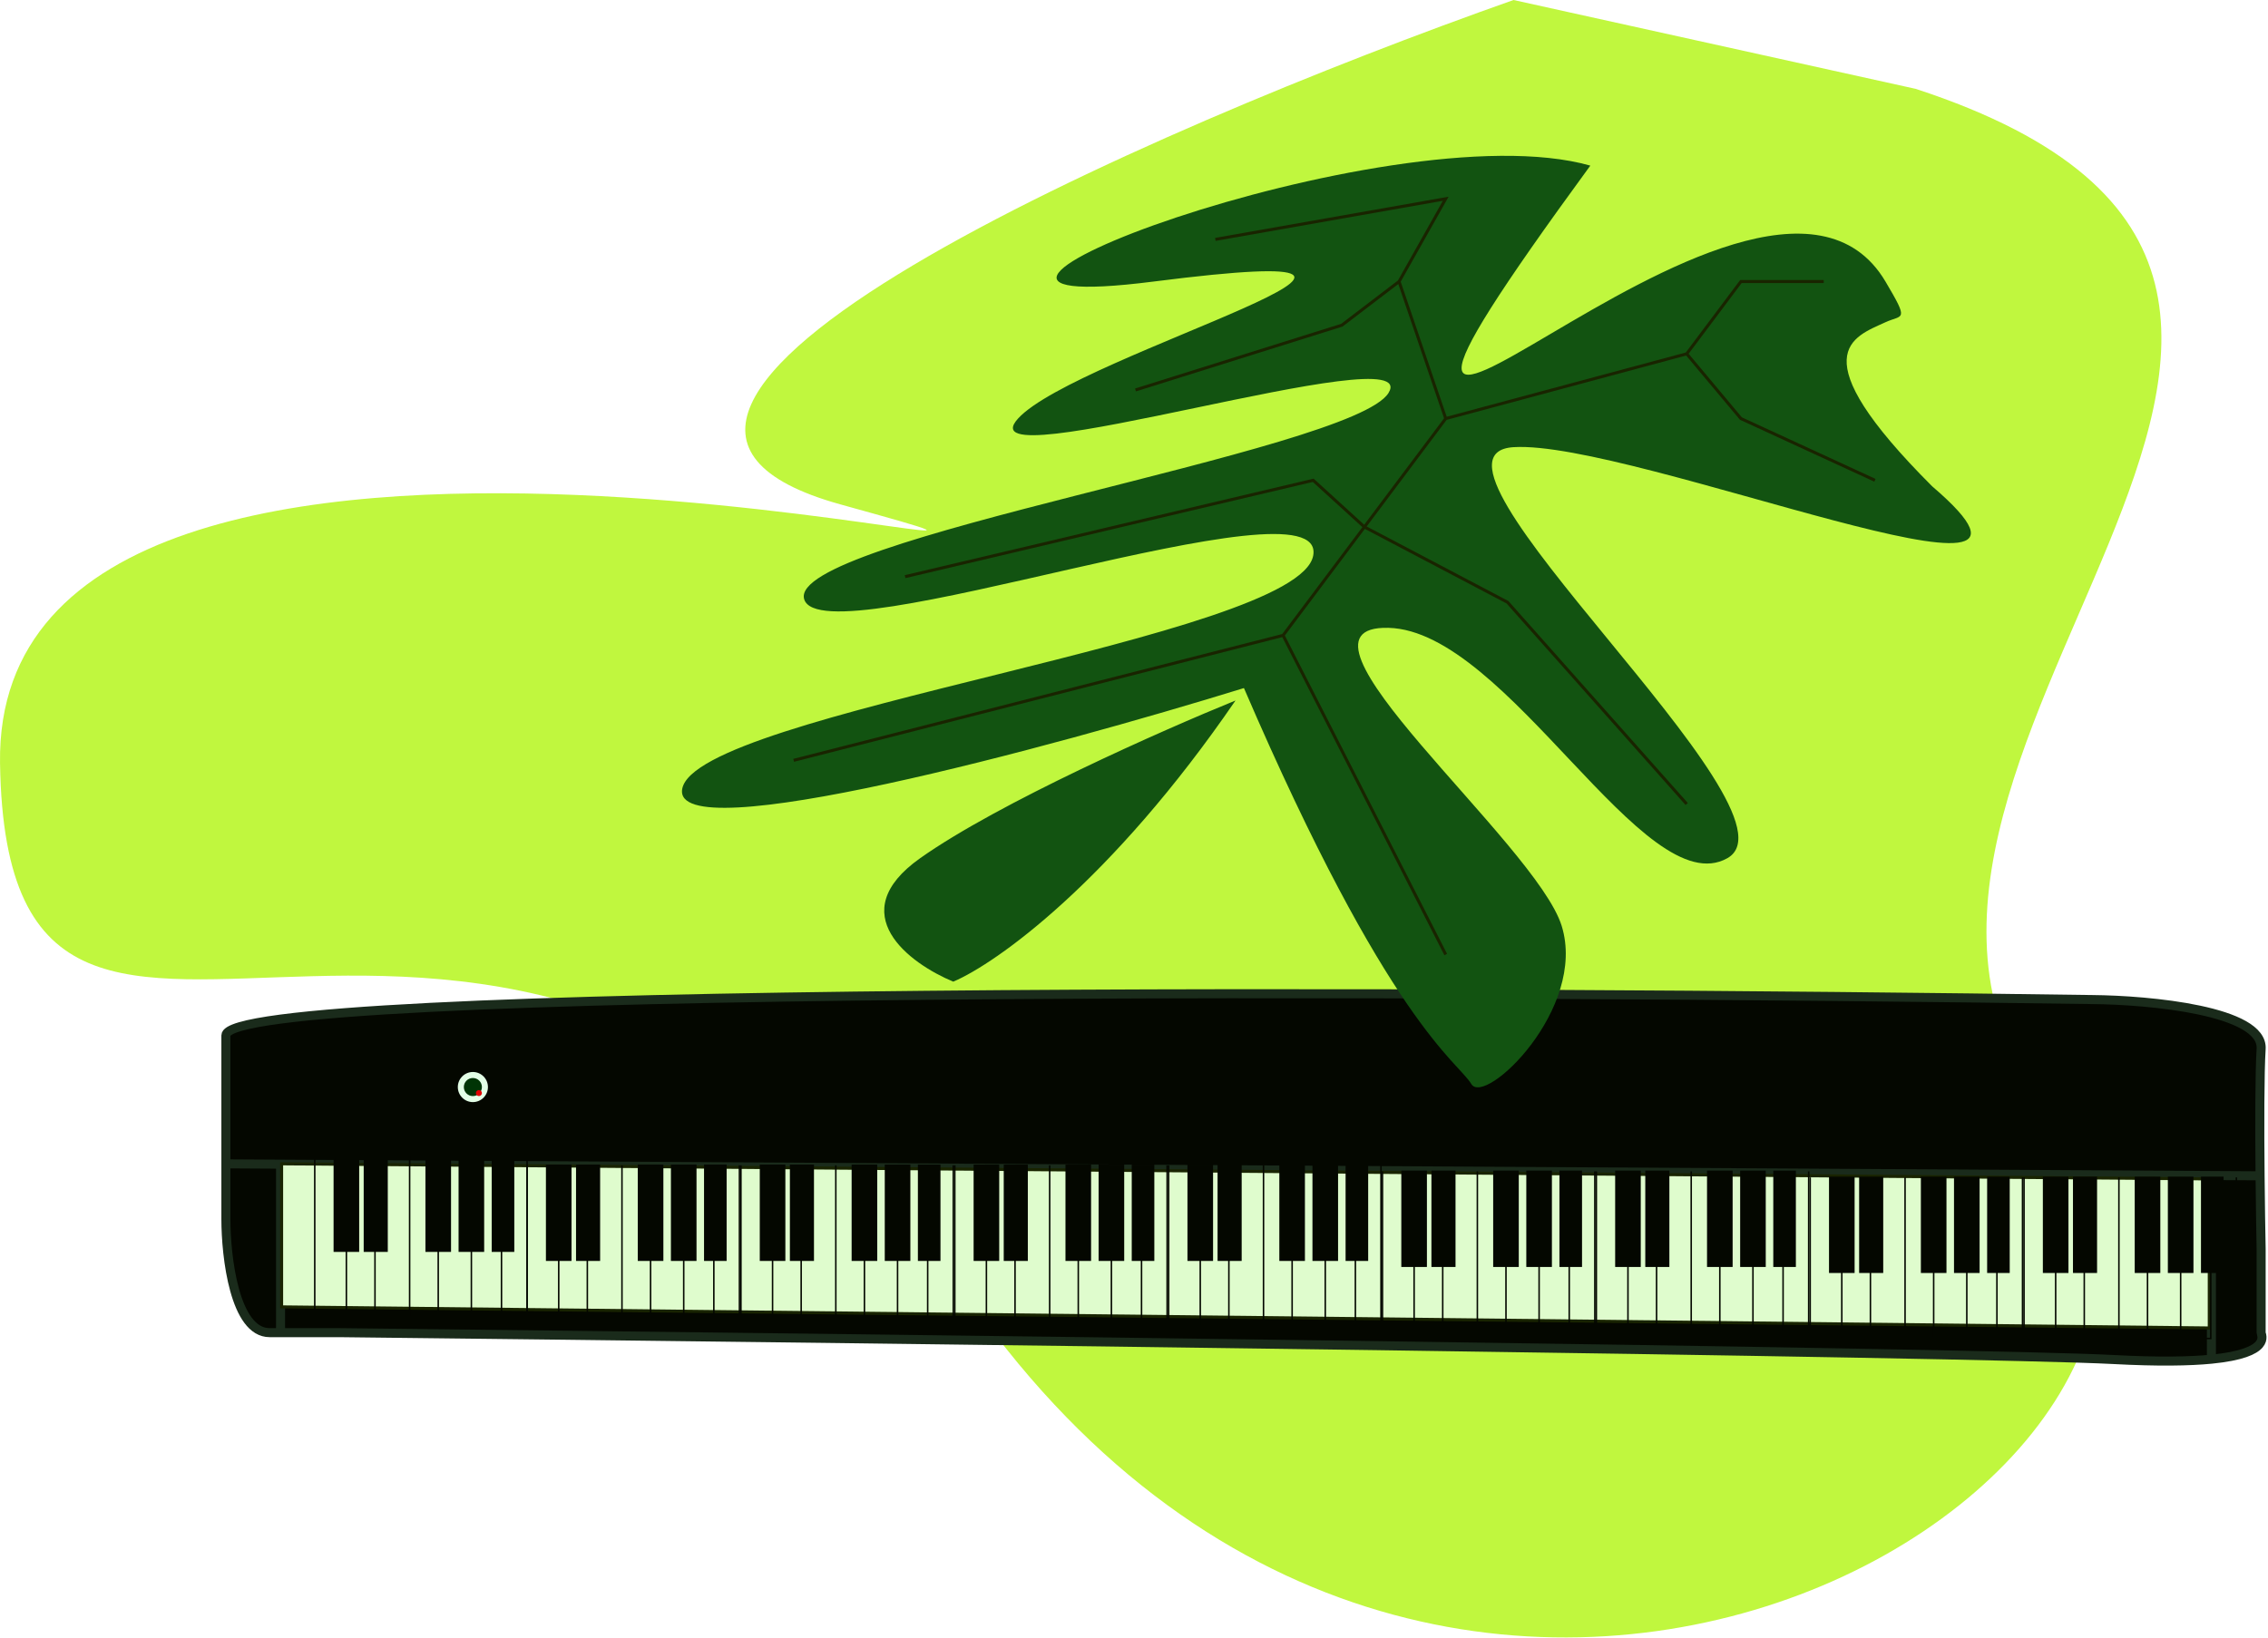 <svg width="753" height="544" viewBox="0 0 753 544" fill="none" xmlns="http://www.w3.org/2000/svg">
<g filter="url(#filter0_b_7_49)">
<path d="M279.011 167.5C166.611 136.3 381.178 42.833 502.511 0L636 29.5C838 95.5 590.011 253.5 680.011 369.5C770.011 485.5 488.011 657.5 326.511 438C165.011 218.5 2.511 415.5 0.011 253.5C-2.489 91.5 419.511 206.5 279.011 167.5Z" fill="#C0F73E"/>
</g>
<path d="M75 343.852C75 327.186 488.134 328.971 694.702 331.947C713.708 332.113 751.52 335.618 750.72 348.316C750.212 356.382 750.214 374.217 750.37 390.477C750.459 399.814 750.598 408.631 750.72 414.782V442.559C750.72 443.289 754.509 449.387 734.215 451.375C726.92 452.09 716.515 452.274 701.704 451.487C656.889 449.107 290.237 444.543 112.512 442.559H93.147H89.505C77.901 442.559 75 417.428 75 404.862V386.509V343.852Z" fill="#040700"/>
<path d="M75 386.509C75 393.812 75 400.338 75 404.862C75 417.428 77.901 442.559 89.505 442.559C90.755 442.559 91.97 442.559 93.147 442.559M75 386.509C75 372.191 75 354.889 75 343.852C75 327.186 488.134 328.971 694.702 331.947C713.708 332.113 751.52 335.618 750.72 348.316C750.212 356.382 750.214 374.217 750.37 390.477M75 386.509L93.147 386.616M750.37 390.477C750.459 399.814 750.598 408.631 750.72 414.782C750.72 423.711 750.72 441.766 750.72 442.559C750.72 443.289 754.509 449.387 734.215 451.375M750.37 390.477L734.215 390.382M93.147 386.616V442.559M93.147 386.616L734.215 390.382M93.147 442.559C102.889 442.559 109.983 442.559 112.512 442.559C290.237 444.543 656.889 449.107 701.704 451.487C716.515 452.274 726.92 452.09 734.215 451.375M734.215 390.382V451.375" stroke="#1A2B1B" stroke-width="3"/>
<path d="M733.5 391.5L93.5 386.5V434L733.5 441V391.5Z" fill="#DFFCCD" stroke="#192400"/>
<path d="M115 415.5V437.5H124.5V415.5H121V384H128.5V415.5H124.5V437.5H136H145.5V415.5H141.5V384H149.5V415.5H145.5V437.5H156.5V415.5H152.5V384H160.5V415.5H156.5V437.5H166.5V415.5H163.5V384H170.5V415.5H166.5V437.5H156.5H145.5H136H124.5H115V415.5H111V384H119V415.5H115Z" fill="#040700"/>
<path d="M104.5 384V433V437.5H115M115 437.5V415.5M115 437.5H124.5M115 415.5H111V384H119V415.5H115ZM124.5 437.5V415.5H121M124.5 437.5H136M121 415.5H128.5V384H121V415.5ZM136 437.5V384M136 437.5H145.5M145.5 437.5V415.5M145.5 437.5H156.5M145.5 415.5H141.5V384H149.5V415.5H145.5ZM156.5 437.5V415.5M156.5 437.5H166.5V415.5M156.5 415.5H152.5V384H160.5V415.5H156.5ZM166.5 415.5H163.5V384H170.5V415.5H166.5ZM175 437.5V384" stroke="#040700" stroke-width="0.5"/>
<path d="M185.5 418.5V440.5H195V418.5H191.5V387H199V418.5H195V440.5H206.5H216V418.5H212V387H220V418.5H216V440.5H227V418.5H223V387H231V418.5H227V440.5H237V418.5H234V387H241V418.5H237V440.5H227H216H206.5H195H185.5V418.5H181.5V387H189.5V418.5H185.5Z" fill="#040700"/>
<path d="M175 387V436V440.5H185.5M185.5 440.5V418.5M185.5 440.5H195M185.5 418.5H181.5V387H189.5V418.5H185.5ZM195 440.5V418.5H191.5M195 440.5H206.5M191.5 418.5H199V387H191.5V418.5ZM206.5 440.5V387M206.5 440.5H216M216 440.5V418.5M216 440.5H227M216 418.5H212V387H220V418.5H216ZM227 440.5V418.5M227 440.5H237V418.5M227 418.5H223V387H231V418.5H227ZM237 418.5H234V387H241V418.5H237ZM245.5 440.5V387" stroke="#040700" stroke-width="0.5"/>
<path d="M256.5 418.5V440.5H266V418.5H262.5V387H270V418.5H266V440.5H277.5H287V418.5H283V387H291V418.5H287V440.5H298V418.5H294V387H302V418.5H298V440.5H308V418.5H305V387H312V418.5H308V440.5H298H287H277.5H266H256.5V418.5H252.5V387H260.5V418.5H256.5Z" fill="#040700"/>
<path d="M246 387V436V440.5H256.5M256.5 440.5V418.5M256.5 440.5H266M256.5 418.5H252.5V387H260.5V418.5H256.5ZM266 440.5V418.5H262.5M266 440.5H277.5M262.5 418.5H270V387H262.5V418.5ZM277.5 440.5V387M277.5 440.5H287M287 440.5V418.5M287 440.5H298M287 418.5H283V387H291V418.5H287ZM298 440.5V418.5M298 440.5H308V418.5M298 418.5H294V387H302V418.5H298ZM308 418.5H305V387H312V418.5H308ZM316.5 440.5V387" stroke="#040700" stroke-width="0.5"/>
<path d="M327.5 418.5V440.5H337V418.5H333.5V387H341V418.5H337V440.5H348.5H358V418.5H354V387H362V418.5H358V440.5H369V418.5H365V387H373V418.5H369V440.5H379V418.5H376V387H383V418.5H379V440.5H369H358H348.5H337H327.5V418.5H323.5V387H331.5V418.5H327.5Z" fill="#040700"/>
<path d="M317 387V436V440.5H327.5M327.5 440.5V418.5M327.5 440.5H337M327.5 418.5H323.5V387H331.5V418.5H327.5ZM337 440.5V418.5H333.5M337 440.5H348.5M333.5 418.5H341V387H333.5V418.5ZM348.5 440.5V387M348.5 440.5H358M358 440.5V418.5M358 440.5H369M358 418.5H354V387H362V418.5H358ZM369 440.5V418.5M369 440.5H379V418.5M369 418.5H365V387H373V418.5H369ZM379 418.5H376V387H383V418.5H379ZM387.5 440.5V387" stroke="#040700" stroke-width="0.5"/>
<path d="M398.5 418.5V440.5H408V418.5H404.5V387H412V418.5H408V440.5H419.5H429V418.5H425V387H433V418.5H429V440.5H440V418.5H436V387H444V418.5H440V440.5H450V418.5H447V387H454V418.5H450V440.5H440H429H419.5H408H398.5V418.5H394.5V387H402.5V418.5H398.5Z" fill="#040700"/>
<path d="M388 387V436V440.5H398.5M398.5 440.5V418.5M398.5 440.5H408M398.5 418.5H394.5V387H402.5V418.5H398.5ZM408 440.5V418.5H404.5M408 440.5H419.5M404.5 418.5H412V387H404.5V418.5ZM419.5 440.5V387M419.5 440.5H429M429 440.5V418.5M429 440.5H440M429 418.5H425V387H433V418.5H429ZM440 440.5V418.5M440 440.5H450V418.5M440 418.5H436V387H444V418.5H440ZM450 418.5H447V387H454V418.5H450ZM458.5 440.5V387" stroke="#040700" stroke-width="0.5"/>
<path d="M469.5 420.5V442.5H479V420.5H475.5V389H483V420.5H479V442.5H490.5H500V420.5H496V389H504V420.5H500V442.5H511V420.5H507V389H515V420.5H511V442.5H521V420.5H518V389H525V420.5H521V442.5H511H500H490.5H479H469.5V420.5H465.5V389H473.5V420.5H469.5Z" fill="#040700"/>
<path d="M459 389V438V442.5H469.5M469.5 442.5V420.5M469.5 442.5H479M469.5 420.5H465.5V389H473.5V420.5H469.5ZM479 442.5V420.5H475.5M479 442.5H490.5M475.5 420.5H483V389H475.5V420.5ZM490.5 442.5V389M490.5 442.5H500M500 442.5V420.5M500 442.5H511M500 420.5H496V389H504V420.5H500ZM511 442.5V420.5M511 442.5H521V420.5M511 420.5H507V389H515V420.5H511ZM521 420.5H518V389H525V420.5H521ZM529.5 442.5V389" stroke="#040700" stroke-width="0.5"/>
<path d="M540.5 420.5V442.5H550V420.5H546.5V389H554V420.5H550V442.5H561.5H571V420.5H567V389H575V420.5H571V442.5H582V420.5H578V389H586V420.5H582V442.5H592V420.5H589V389H596V420.5H592V442.5H582H571H561.5H550H540.5V420.5H536.5V389H544.5V420.5H540.5Z" fill="#040700"/>
<path d="M530 389V438V442.5H540.5M540.5 442.5V420.5M540.5 442.5H550M540.5 420.5H536.5V389H544.5V420.5H540.5ZM550 442.5V420.5H546.5M550 442.5H561.5M546.5 420.5H554V389H546.5V420.5ZM561.5 442.5V389M561.5 442.5H571M571 442.5V420.5M571 442.5H582M571 420.5H567V389H575V420.5H571ZM582 442.5V420.5M582 442.5H592V420.5M582 420.5H578V389H586V420.5H582ZM592 420.5H589V389H596V420.5H592ZM600.5 442.5V389" stroke="#040700" stroke-width="0.5"/>
<path d="M611.5 422.5V444.5H621V422.5H617.5V391H625V422.5H621V444.5H632.5H642V422.5H638V391H646V422.5H642V444.5H653V422.5H649V391H657V422.5H653V444.5H663V422.5H660V391H667V422.5H663V444.5H653H642H632.5H621H611.5V422.5H607.5V391H615.5V422.5H611.5Z" fill="#040700"/>
<path d="M601 391V440V444.5H611.5M611.5 444.5V422.5M611.5 444.5H621M611.5 422.5H607.5V391H615.5V422.5H611.5ZM621 444.5V422.5H617.5M621 444.5H632.5M617.5 422.5H625V391H617.5V422.5ZM632.5 444.5V391M632.5 444.5H642M642 444.5V422.5M642 444.5H653M642 422.5H638V391H646V422.5H642ZM653 444.5V422.5M653 444.5H663V422.5M653 422.5H649V391H657V422.5H653ZM663 422.5H660V391H667V422.5H663ZM671.5 444.5V391" stroke="#040700" stroke-width="0.5"/>
<path d="M682.5 422.5V444.5H692V422.5H688.5V391H696V422.5H692V444.5H703.5H713V422.5H709V391H717V422.5H713V444.5H724V422.5H720V391H728V422.5H724V444.5H734V422.5H731V391H738V422.5H734V444.5H724H713H703.5H692H682.5V422.5H678.5V391H686.5V422.5H682.5Z" fill="#040700"/>
<path d="M672 391V440V444.5H682.5M682.5 444.5V422.5M682.5 444.5H692M682.5 422.5H678.5V391H686.5V422.5H682.5ZM692 444.5V422.5H688.5M692 444.5H703.5M688.5 422.5H696V391H688.5V422.5ZM703.5 444.5V391M703.5 444.5H713M713 444.5V422.5M713 444.5H724M713 422.5H709V391H717V422.5H713ZM724 444.5V422.5M724 444.5H734V422.5M724 422.5H720V391H728V422.5H724ZM734 422.5H731V391H738V422.5H734ZM742.5 444.5V391" stroke="#040700" stroke-width="0.5"/>
<path d="M383 93.5C277 107.007 461 36 528 55C404.5 224 583.735 22.141 626 93.5C634 107.007 631.677 104.384 626 107.007C615.343 111.93 597.133 117.133 641.5 161.5C700 211.5 542 146 502.5 148.5C463 151 601 269.5 573.5 285C546 300.5 500.5 209.5 461 208.5C421.5 207.5 510 280 518.5 307.5C527 335 493 367.5 488.5 360C484 352.5 461 340 413 228.5C412.065 229.894 411.131 231.271 410.199 232.631C368.865 292.93 330.68 319.969 316.5 326C302 320 279.5 303.4 305.5 285C331.5 266.6 386.132 242.421 410.199 232.631C411.131 231.271 412.065 229.894 413 228.5C349.333 248.167 222.9 282.4 226.5 262C231 236.5 431 212 436 184.5C441 157 273 219 267 199C261 179 449 150 461 130.5C473 111 318.5 160.5 338 139C357.5 117.5 502.5 78.273 383 93.5Z" fill="#125311"/>
<path d="M480 139L453 175M480 139L560 117.5M480 139L464.5 93.5M426 211L480 317M426 211L263.5 252.5M426 211L453 175M453 175L500.5 200L560 267M453 175L436 159.5L300.5 191.5M560 117.5L578 93.5H605.5M560 117.5L578 139L622.5 159.5M464.5 93.5L480 66L403.5 79.5M464.5 93.5L445.5 108L436 110.982L377 129.5" stroke="#192400"/>
<circle cx="157" cy="361" r="5" fill="#E3FFE6"/>
<circle cx="157" cy="361" r="3" fill="#003405"/>
<path d="M160 363C160 363.552 159.552 364 159 364C158.448 364 158 363.552 158 363C158 362.448 158.448 362 159 362C159.552 362 160 362.448 160 363Z" fill="#E00000"/>
<defs>
<filter id="filter0_b_7_49" x="-4" y="-4" width="725.609" height="551.786" filterUnits="userSpaceOnUse" color-interpolation-filters="sRGB">
<feFlood flood-opacity="0" result="BackgroundImageFix"/>
<feGaussianBlur in="BackgroundImage" stdDeviation="2"/>
<feComposite in2="SourceAlpha" operator="in" result="effect1_backgroundBlur_7_49"/>
<feBlend mode="normal" in="SourceGraphic" in2="effect1_backgroundBlur_7_49" result="shape"/>
</filter>
</defs>
</svg>
